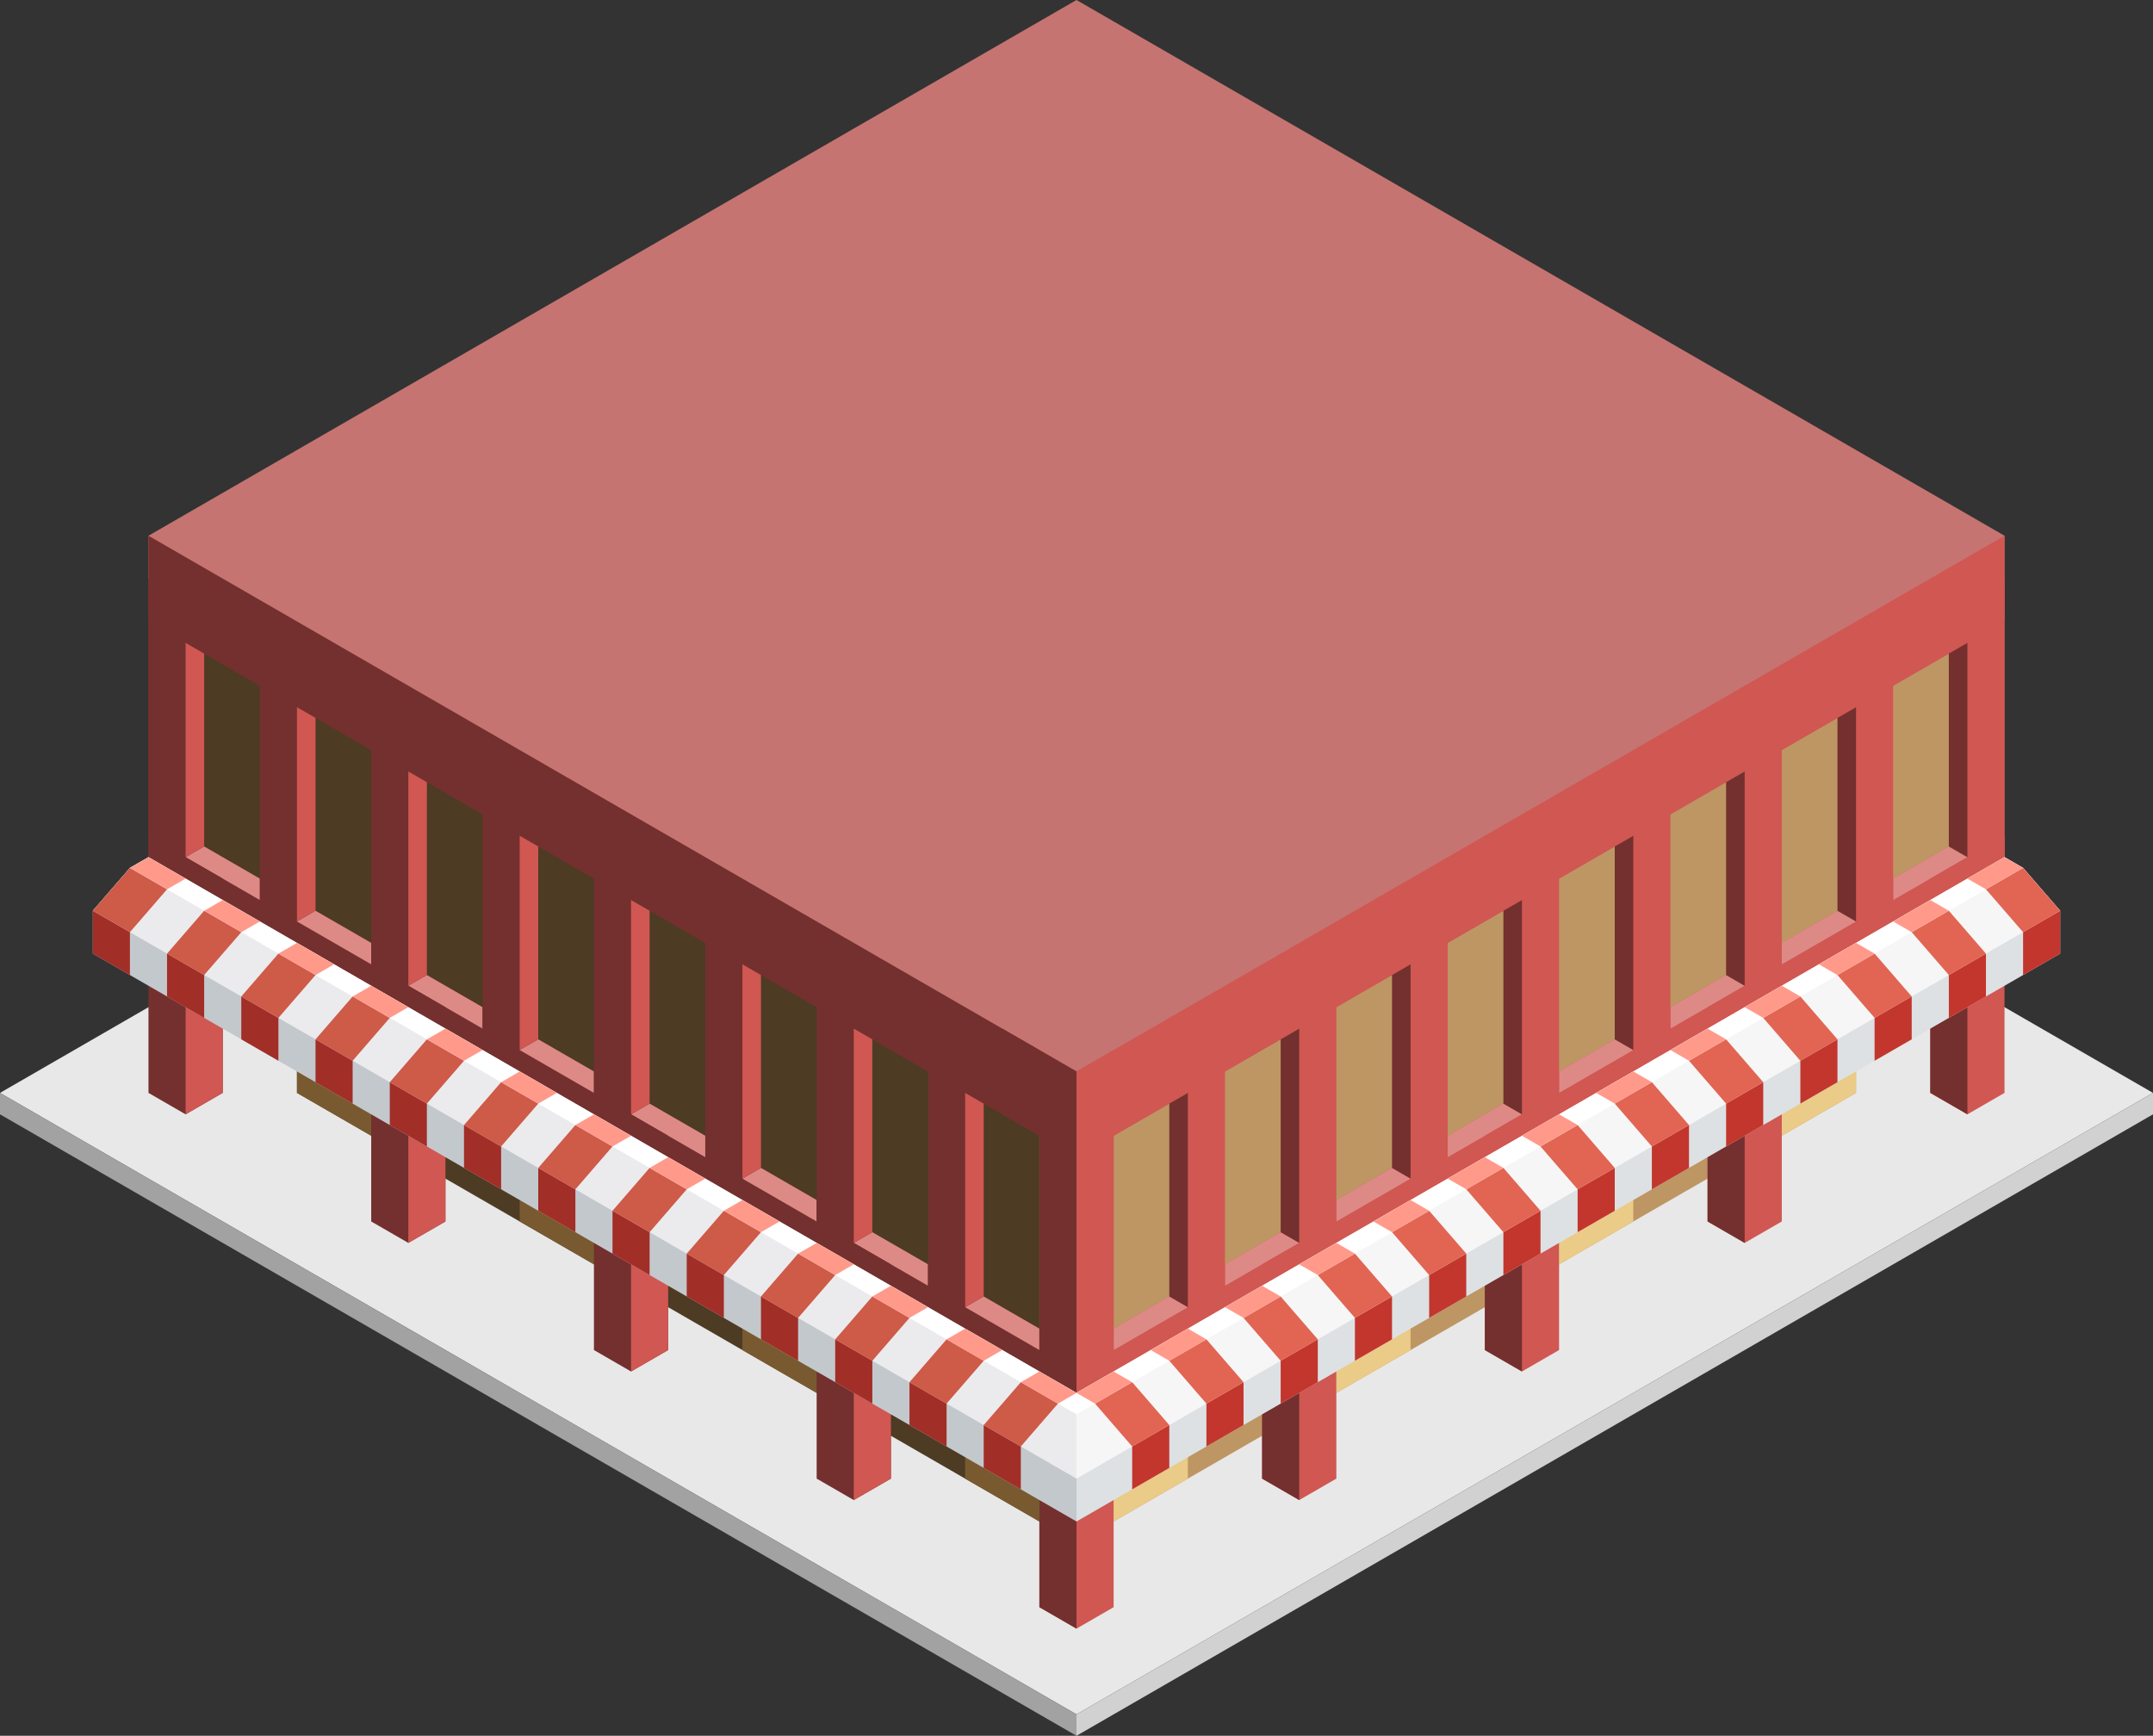 <svg id="Layer_1" data-name="Layer 1" xmlns="http://www.w3.org/2000/svg" viewBox="0 0 580 467.653">
  <rect x="0" y="0" width="580" height="467.653" fill="#333333" stroke="none"/>
  <defs>
    <style>
      .concrete-top {
        fill: #e8e8e8;
      }

      .window-R-prim {
        fill: #bd9664;
      }

      .window-L-prim {
        fill: #4d3b24;
      }

      .top-dark {
        fill: #c67471;
      }

      .exterior-R-prim {
        fill: #d05752;
      }

      .exterior-L-prim {
        fill: #73302e;
      }

      .top-prim {
        fill: #dd8a87;
      }

      .window-R-light {
        fill: #eacb87;
      }

      .window-L-light {
        fill: #795a30;
      }

      .concrete-right {
        fill: #d1d1d1;
      }

      .concrete-left {
        fill: #a2a2a2;
      }

      .cls-1 {
        fill: #c3c8cc;
      }

      .cls-2 {
        fill: #ebebee;
      }

      .cls-3 {
        fill: #dde1e3;
      }

      .cls-4 {
        fill: #f6f6f7;
      }

      .cls-5 {
        fill: #fff;
      }

      .cls-6 {
        fill: #c2362e;
      }

      .cls-7 {
        fill: #a22e28;
      }

      .cls-8 {
        fill: #e16552;
      }

      .cls-9 {
        fill: #ce5a48;
      }

      .cls-10 {
        fill: #ff9a8b;
      }
    </style>
  </defs>
  <title>Artboard 2</title>
  <g id="root">
    <path id="Path" class="concrete-top" d="M290,461.88,580,294.448,290,127.017,0,294.448Z"/>
    <path id="Path-2" data-name="Path" class="window-R-prim" d="M500,294.448V254.034L290,375.277V415.692Z"/>
    <path id="Path-3" data-name="Path" class="window-L-prim" d="M80,294.448V254.034l200,115.47v40.414Z"/>
    <path id="anchor_40_288.675_500" class="top-dark" d="M40,144.337v11.547L290,300.222,540,155.884V144.337L290,0Z"/>
    <path id="Path-4" data-name="Path" class="exterior-R-prim" d="M290,288.675v92.376L540,236.713V144.337Z"/>
    <path id="Path-5" data-name="Path" class="exterior-L-prim" d="M290,288.675v92.376L40,236.713V144.337Z"/>
    <path id="Path-6" data-name="Path" class="window-R-prim" d="M300,305.995,525,176.092v51.961L300,357.957Z"/>
    <path id="Path-7" data-name="Path" class="window-L-prim" d="M280,305.995,55,176.092v51.961L280,357.957Z"/>
    <path id="Path-8" data-name="Path" class="exterior-R-prim" d="M290,300.222v11.547L540,167.431V155.884Z"/>
    <path id="Path-9" data-name="Path" class="exterior-R-prim" d="M290,369.504v11.547L540,236.713V225.166Z"/>
    <path id="Path-10" data-name="Path" class="top-prim" d="M480,254.034l15-8.66,5,2.887-20,11.547Z"/>
    <path id="Path-11" data-name="Path" class="top-prim" d="M510,236.713l15-8.66,5,2.887-20,11.547Z"/>
    <path id="Path-12" data-name="Path" class="top-prim" d="M300,357.957l15-8.66,5,2.887-20,11.547Z"/>
    <path id="Path-13" data-name="Path" class="top-prim" d="M360,323.316l15-8.66,5,2.887L360,329.09Z"/>
    <path id="Path-14" data-name="Path" class="top-prim" d="M420,288.675l15-8.66,5,2.887-20,11.547Z"/>
    <path id="Path-15" data-name="Path" class="top-prim" d="M330,340.637l15-8.661,5,2.887L330,346.41Z"/>
    <path id="Path-16" data-name="Path" class="top-prim" d="M390,305.996l15-8.661,5,2.887-20,11.547Z"/>
    <path id="Path-17" data-name="Path" class="top-prim" d="M450,271.355l15-8.661,5,2.887-20,11.547Z"/>
    <path id="Path-18" data-name="Path" class="exterior-R-prim" d="M290,300.222l10-5.774v80.829l-10,5.774Z"/>
    <path id="Path-19" data-name="Path" class="exterior-L-prim" d="M315,297.335l10-5.773V355.07l-10-5.773Z"/>
    <path id="Path-20" data-name="Path" class="exterior-L-prim" d="M375,262.694l10-5.773v63.508l-10-5.773Z"/>
    <path id="Path-21" data-name="Path" class="exterior-L-prim" d="M435,228.053l10-5.773v63.508l-10-5.773Z"/>
    <path id="Path-22" data-name="Path" class="exterior-L-prim" d="M345,280.015l10-5.774V337.75l-10-5.774Z"/>
    <path id="Path-23" data-name="Path" class="exterior-R-prim" d="M280,433.012V282.901l10,5.774,10-5.774V433.012l-10,5.774Z"/>
    <path id="Path-24" data-name="Path" class="exterior-L-prim" d="M405,245.374,415,239.6V303.109l-10-5.774Z"/>
    <path id="Path-25" data-name="Path" class="exterior-R-prim" d="M410,230.94l10-5.774v80.829l-10,5.774Z"/>
    <path id="Path-26" data-name="Path" class="exterior-L-prim" d="M465,210.732l10-5.773v63.509l-10-5.774Z"/>
    <path id="Path-27" data-name="Path" class="exterior-R-prim" d="M400,363.73V305.995l20-11.547V363.73l-10,5.774Z"/>
    <path id="Path-28" data-name="Path" class="exterior-L-prim" d="M495,193.412l10-5.773v63.508l-10-5.773Z"/>
    <path id="Path-29" data-name="Path" class="exterior-L-prim" d="M525,176.092l10-5.774v63.509l-10-5.774Z"/>
    <path id="Path-30" data-name="Path" class="exterior-R-prim" d="M350,265.581l10-5.774v80.829l-10,5.774Z"/>
    <path id="Path-31" data-name="Path" class="exterior-R-prim" d="M340,398.371V340.636l20-11.547v69.282l-10,5.774Z"/>
    <path id="Path-32" data-name="Path" class="exterior-R-prim" d="M470,196.299l10-5.774v80.829l-10,5.774Z"/>
    <path id="Path-33" data-name="Path" class="exterior-R-prim" d="M460,329.089V271.354l20-11.547v69.282l-10,5.774Z"/>
    <path id="Path-34" data-name="Path" class="exterior-R-prim" d="M320,282.901l10-5.773V357.957l-10,5.774Z"/>
    <path id="Path-35" data-name="Path" class="exterior-R-prim" d="M440,213.619l10-5.773V288.675l-10,5.774Z"/>
    <path id="Path-36" data-name="Path" class="exterior-R-prim" d="M380,248.26l10-5.773V323.316l-10,5.773Z"/>
    <path id="Path-37" data-name="Path" class="exterior-R-prim" d="M500,178.978l10-5.773v80.829l-10,5.773Z"/>
    <path id="Path-38" data-name="Path" class="exterior-R-prim" d="M530,161.658l10-5.773v80.829l-10,5.773Z"/>
    <path id="Path-39" data-name="Path" class="exterior-R-prim" d="M520,294.448V236.713l20-11.547v69.282l-10,5.774Z"/>
    <path id="Path-40" data-name="Path" class="exterior-L-prim" d="M340,352.183l10-5.773v57.735l-10-5.774Z"/>
    <path id="Path-41" data-name="Path" class="exterior-L-prim" d="M400,317.542l10-5.773v57.735l-10-5.774Z"/>
    <path id="Path-42" data-name="Path" class="exterior-L-prim" d="M460,282.901l10-5.773V334.863l-10-5.774Z"/>
    <path id="Path-43" data-name="Path" class="exterior-L-prim" d="M520,248.26l10-5.773V300.222l-10-5.774Z"/>
    <path id="Path-44" data-name="Path" class="exterior-L-prim" d="M290,300.222v11.547L40,167.431V155.884Z"/>
    <path id="Path-45" data-name="Path" class="exterior-L-prim" d="M290,369.504v11.547L40,236.713V225.166Z"/>
    <path id="Path-46" data-name="Path" class="top-prim" d="M100,254.034l-15-8.66-5,2.887,20,11.547Z"/>
    <path id="Path-47" data-name="Path" class="top-prim" d="M70,236.713l-15-8.66-5,2.887,20,11.547Z"/>
    <path id="Path-48" data-name="Path" class="top-prim" d="M280,357.957l-15-8.66-5,2.887,20,11.547Z"/>
    <path id="Path-49" data-name="Path" class="top-prim" d="M220,323.316l-15-8.66-5,2.887,20,11.547Z"/>
    <path id="Path-50" data-name="Path" class="top-prim" d="M160,288.675l-15-8.66-5,2.887,20,11.547Z"/>
    <path id="Path-51" data-name="Path" class="top-prim" d="M250,340.637l-15-8.661-5,2.887,20,11.547Z"/>
    <path id="Path-52" data-name="Path" class="top-prim" d="M190,305.996l-15-8.661-5,2.887,20,11.547Z"/>
    <path id="Path-53" data-name="Path" class="top-prim" d="M130,271.355l-15-8.661-5,2.887,20,11.547Z"/>
    <path id="Path-54" data-name="Path" class="exterior-L-prim" d="M290,288.675l-10-5.774-10-5.773V300.222l10,5.773v69.282l10,5.774Z"/>
    <path id="Path-55" data-name="Path" class="exterior-L-prim" d="M290,369.504l-10-5.774v69.282l10,5.774Z"/>
    <path id="Path-56" data-name="Path" class="exterior-R-prim" d="M265,297.335l-10-5.773V355.07l10-5.773Z"/>
    <path id="Path-57" data-name="Path" class="exterior-R-prim" d="M205,262.694l-10-5.773v63.508l10-5.773Z"/>
    <path id="Path-58" data-name="Path" class="exterior-R-prim" d="M145,228.053,135,222.28v63.508l10-5.773Z"/>
    <path id="Path-59" data-name="Path" class="exterior-R-prim" d="M235,280.015l-10-5.774v57.735l5,2.887,5-2.887Z"/>
    <path id="Path-60" data-name="Path" class="exterior-R-prim" d="M175,245.374,165,239.6V303.109l10-5.774Z"/>
    <path id="Path-61" data-name="Path" class="exterior-L-prim" d="M170,230.94l-10-5.774v80.829l10,5.774Z"/>
    <path id="Path-62" data-name="Path" class="exterior-R-prim" d="M115,210.732l-10-5.773v63.509l10-5.774Z"/>
    <path id="Path-63" data-name="Path" class="exterior-L-prim" d="M180,363.73V305.995l-20-11.547V363.73l10,5.774Z"/>
    <path id="Path-64" data-name="Path" class="exterior-R-prim" d="M85,193.412l-10-5.773v63.508l10-5.773Z"/>
    <path id="Path-65" data-name="Path" class="exterior-R-prim" d="M55,176.092l-10-5.774v63.509l10-5.774Z"/>
    <path id="Path-66" data-name="Path" class="exterior-L-prim" d="M230,340.636V265.581l-10-5.774v80.829l10,5.774Z"/>
    <path id="Path-67" data-name="Path" class="exterior-L-prim" d="M240,398.371V340.636l-20-11.547v69.282l10,5.774Z"/>
    <path id="Path-68" data-name="Path" class="exterior-L-prim" d="M110,196.299l-10-5.774v80.829l10,5.774Z"/>
    <path id="Path-69" data-name="Path" class="exterior-L-prim" d="M120,329.089V271.354l-10-5.773-10-5.774v69.282l10,5.774Z"/>
    <path id="Path-70" data-name="Path" class="exterior-L-prim" d="M260,282.901l-10-5.773V357.957l10,5.774Z"/>
    <path id="Path-71" data-name="Path" class="exterior-L-prim" d="M140,213.619l-10-5.773V288.675l10,5.774Z"/>
    <path id="Path-72" data-name="Path" class="exterior-L-prim" d="M200,248.26l-10-5.773V323.316l10,5.773Z"/>
    <path id="Path-73" data-name="Path" class="exterior-L-prim" d="M80,178.978l-10-5.773v80.829l10,5.773Z"/>
    <path id="Path-74" data-name="Path" class="exterior-L-prim" d="M50,161.658,40,155.885v80.829l10,5.773Z"/>
    <path id="Path-75" data-name="Path" class="exterior-L-prim" d="M60,294.448V236.713L40,225.166v69.282l10,5.774Z"/>
    <path id="Path-76" data-name="Path" class="exterior-R-prim" d="M240,352.183l-10-5.773v57.735l10-5.774Z"/>
    <path id="Path-77" data-name="Path" class="exterior-R-prim" d="M180,317.542l-10-5.773v57.735l10-5.774Z"/>
    <path id="Path-78" data-name="Path" class="exterior-R-prim" d="M120,282.901l-10-5.773V334.863l10-5.774Z"/>
    <path id="Path-79" data-name="Path" class="exterior-R-prim" d="M60,248.26l-10-5.773V300.222l10-5.774Z"/>
    <path id="Path-80" data-name="Path" class="window-R-light" d="M300,409.918l20-11.547V363.73l-20,11.547Z"/>
    <path id="Path-81" data-name="Path" class="window-L-light" d="M280,409.918l-20-11.547V363.73l20,11.547Z"/>
    <path id="Path-82" data-name="Path" class="window-R-light" d="M420,340.636l20-11.547V294.448l-20,11.547Z"/>
    <path id="Path-83" data-name="Path" class="window-L-light" d="M160,340.636l-20-11.547V294.448l20,11.547Z"/>
    <path id="Path-84" data-name="Path" class="window-R-light" d="M360,375.277,380,363.73V329.089l-20,11.547Z"/>
    <path id="Path-85" data-name="Path" class="window-L-light" d="M220,375.277,200,363.73V329.089l20,11.547Z"/>
    <path id="Path-86" data-name="Path" class="window-R-light" d="M480,305.995l20-11.547V259.807l-20,11.547Z"/>
    <path id="Path-87" data-name="Path" class="window-L-light" d="M100,305.995,80,294.448V259.807l20,11.547Z"/>
    <path id="Path-88" data-name="Path" class="concrete-right" d="M290,461.88v5.773L580,300.222v-5.774Z"/>
    <path id="Path-89" data-name="Path" class="concrete-left" d="M0,294.448,290,461.88v5.773L0,300.222Z"/>
    <path id="Path-90" data-name="Path" class="cls-1" d="M35,233.827,25,245.374v11.547L290,409.918V381.051Z"/>
    <path id="Path-91" data-name="Path" class="cls-2" d="M40,230.94l-5,2.887L25,245.374,290,398.371l5-2.886V378.164l-5-2.887Z"/>
    <path id="Path-92" data-name="Path" class="cls-3" d="M545,233.827l10,11.547v11.547L290,409.918V381.051Z"/>
    <path id="Path-93" data-name="Path" class="cls-4" d="M540,230.94l5,2.887,10,11.547L290,398.371v-23.094Z"/>
    <path id="Path-94" data-name="Path" class="cls-5" d="M40,230.94l250,144.337L540,230.94l5,2.887L290,381.051,35,233.827Z"/>
    <path id="Path-95" data-name="Path" class="cls-6" d="M545,251.147l10-5.773v11.547l-10,5.773Z"/>
    <path id="Path-96" data-name="Path" class="cls-6" d="M525,262.694l10-5.773v11.547l-10,5.773Z"/>
    <path id="Path-97" data-name="Path" class="cls-6" d="M505,274.241l10-5.773v11.547l-10,5.773Z"/>
    <path id="Path-98" data-name="Path" class="cls-6" d="M485,285.788l10-5.773v11.547l-10,5.773Z"/>
    <path id="Path-99" data-name="Path" class="cls-6" d="M465,297.335l10-5.773v11.547l-10,5.773Z"/>
    <path id="Path-100" data-name="Path" class="cls-6" d="M445,308.882l10-5.773v11.547l-10,5.773Z"/>
    <path id="Path-101" data-name="Path" class="cls-6" d="M425,320.429l10-5.773v11.547l-10,5.773Z"/>
    <path id="Path-102" data-name="Path" class="cls-6" d="M405,331.976l10-5.773V337.75l-10,5.773Z"/>
    <path id="Path-103" data-name="Path" class="cls-6" d="M385,343.523l10-5.773v11.547L385,355.07Z"/>
    <path id="Path-104" data-name="Path" class="cls-6" d="M365,355.07l10-5.773v11.547l-10,5.773Z"/>
    <path id="Path-105" data-name="Path" class="cls-6" d="M345,366.617l10-5.773v11.547l-10,5.773Z"/>
    <path id="Path-106" data-name="Path" class="cls-6" d="M325,378.164l10-5.773v11.547l-10,5.773Z"/>
    <path id="Path-107" data-name="Path" class="cls-6" d="M305,389.711l10-5.773v11.547l-10,5.773Z"/>
    <path id="Path-108" data-name="Path" class="cls-7" d="M35,251.147,25,245.374v11.547l10,5.773Z"/>
    <path id="Path-109" data-name="Path" class="cls-7" d="M75,274.241,65,268.468v11.547l10,5.773Z"/>
    <path id="Path-110" data-name="Path" class="cls-7" d="M95,285.788,85,280.015v11.547l10,5.773Z"/>
    <path id="Path-111" data-name="Path" class="cls-7" d="M115,297.335l-10-5.773v11.547l10,5.773Z"/>
    <path id="Path-112" data-name="Path" class="cls-7" d="M135,308.882l-10-5.773v11.547l10,5.773Z"/>
    <path id="Path-113" data-name="Path" class="cls-7" d="M155,320.43l-10-5.774v11.547l10,5.774Z"/>
    <path id="Path-114" data-name="Path" class="cls-7" d="M175,331.976l-10-5.773V337.75l10,5.773Z"/>
    <path id="Path-115" data-name="Path" class="cls-7" d="M195,343.524l-10-5.774v11.547l10,5.774Z"/>
    <path id="Path-116" data-name="Path" class="cls-7" d="M215,355.07l-10-5.774v11.547l10,5.774Z"/>
    <path id="Path-117" data-name="Path" class="cls-7" d="M235,366.617l-10-5.774V372.39l10,5.774Z"/>
    <path id="Path-118" data-name="Path" class="cls-7" d="M255,378.164l-10-5.773v11.547l10,5.773Z"/>
    <path id="Path-119" data-name="Path" class="cls-7" d="M275,389.711l-10-5.773v11.547l10,5.773Z"/>
    <path id="Path-120" data-name="Path" class="cls-7" d="M55,262.694,45,256.921v11.547l10,5.773Z"/>
    <path id="Path-121" data-name="Path" class="cls-8" d="M545,251.147,535,239.6l10-5.773,10,11.547Z"/>
    <path id="Path-122" data-name="Path" class="cls-8" d="M525,262.694l-10-11.547,10-5.773,10,11.547Z"/>
    <path id="Path-123" data-name="Path" class="cls-8" d="M505,274.241l-10-11.547,10-5.773,10,11.547Z"/>
    <path id="Path-124" data-name="Path" class="cls-8" d="M485,285.788l-10-11.547,10-5.773,10,11.547Z"/>
    <path id="Path-125" data-name="Path" class="cls-8" d="M465,297.335l-10-11.547,10-5.773,10,11.547Z"/>
    <path id="Path-126" data-name="Path" class="cls-8" d="M445,308.882l-10-11.547,10-5.773,10,11.547Z"/>
    <path id="Path-127" data-name="Path" class="cls-8" d="M425,320.429l-10-11.547,10-5.773,10,11.547Z"/>
    <path id="Path-128" data-name="Path" class="cls-8" d="M405,331.976l-10-11.547,10-5.773,10,11.547Z"/>
    <path id="Path-129" data-name="Path" class="cls-8" d="M385,343.523l-10-11.547,10-5.773,10,11.547Z"/>
    <path id="Path-130" data-name="Path" class="cls-8" d="M365,355.07l-10-11.547,10-5.773,10,11.547Z"/>
    <path id="Path-131" data-name="Path" class="cls-8" d="M345,366.617,335,355.07l10-5.773,10,11.547Z"/>
    <path id="Path-132" data-name="Path" class="cls-8" d="M325,378.164l-10-11.547,10-5.773,10,11.547Z"/>
    <path id="Path-133" data-name="Path" class="cls-8" d="M305,389.711l-10-11.547,10-5.773,10,11.547Z"/>
    <path id="Path-134" data-name="Path" class="cls-9" d="M35,251.147,45,239.6,35,233.827,25,245.374Z"/>
    <path id="Path-135" data-name="Path" class="cls-9" d="M75,274.241l10-11.547L75,256.921,65,268.468Z"/>
    <path id="Path-136" data-name="Path" class="cls-9" d="M95,285.788l10-11.547L95,268.468,85,280.015Z"/>
    <path id="Path-137" data-name="Path" class="cls-9" d="M115,297.335l10-11.547-10-5.773-10,11.547Z"/>
    <path id="Path-138" data-name="Path" class="cls-9" d="M135,308.882l10-11.547-10-5.773-10,11.547Z"/>
    <path id="Path-139" data-name="Path" class="cls-9" d="M155,320.429l10-11.547-10-5.773-10,11.547Z"/>
    <path id="Path-140" data-name="Path" class="cls-9" d="M175,331.976l10-11.547-10-5.773-10,11.547Z"/>
    <path id="Path-141" data-name="Path" class="cls-9" d="M195,343.524l10-11.547-10-5.774L185,337.75Z"/>
    <path id="Path-142" data-name="Path" class="cls-9" d="M215,355.07l10-11.547L215,337.75l-10,11.547Z"/>
    <path id="Path-143" data-name="Path" class="cls-9" d="M235,366.617l10-11.547-10-5.773-10,11.547Z"/>
    <path id="Path-144" data-name="Path" class="cls-9" d="M255,378.164l10-11.547-10-5.773-10,11.547Z"/>
    <path id="Path-145" data-name="Path" class="cls-9" d="M275,389.711l10-11.547-10-5.773-10,11.547Z"/>
    <path id="Path-146" data-name="Path" class="cls-9" d="M55,262.694l10-11.547L55,245.374,45,256.921Z"/>
    <path id="Path-147" data-name="Path" class="cls-10" d="M540,230.94l-10,5.773,5,2.887,10-5.773Z"/>
    <path id="Path-148" data-name="Path" class="cls-10" d="M520,242.487,510,248.26l5,2.887,10-5.773Z"/>
    <path id="Path-149" data-name="Path" class="cls-10" d="M500,254.034l-10,5.773,5,2.887,10-5.773Z"/>
    <path id="Path-150" data-name="Path" class="cls-10" d="M480,265.581l-10,5.773,5,2.887,10-5.773Z"/>
    <path id="Path-151" data-name="Path" class="cls-10" d="M460,277.128l-10,5.773,5,2.887,10-5.773Z"/>
    <path id="Path-152" data-name="Path" class="cls-10" d="M440,288.675l-10,5.773,5,2.887,10-5.773Z"/>
    <path id="Path-153" data-name="Path" class="cls-10" d="M420,300.222l-10,5.773,5,2.887,10-5.773Z"/>
    <path id="Path-154" data-name="Path" class="cls-10" d="M400,311.769l-10,5.773,5,2.887,10-5.773Z"/>
    <path id="Path-155" data-name="Path" class="cls-10" d="M380,323.316l-10,5.773,5,2.887,10-5.773Z"/>
    <path id="Path-156" data-name="Path" class="cls-10" d="M360,334.863l-10,5.774,5,2.886,10-5.773Z"/>
    <path id="Path-157" data-name="Path" class="cls-10" d="M340,346.41l-10,5.773,5,2.887,10-5.773Z"/>
    <path id="Path-158" data-name="Path" class="cls-10" d="M320,357.957l-10,5.773,5,2.887,10-5.773Z"/>
    <path id="Path-159" data-name="Path" class="cls-10" d="M300,369.504l-10,5.773,5,2.887,10-5.773Z"/>
    <path id="Path-160" data-name="Path" class="cls-10" d="M40,230.94l10,5.773L45,239.6,35,233.827Z"/>
    <path id="Path-161" data-name="Path" class="cls-10" d="M80,254.034l10,5.774-5,2.886L75,256.921Z"/>
    <path id="Path-162" data-name="Path" class="cls-10" d="M100,265.581l10,5.773-5,2.887L95,268.468Z"/>
    <path id="Path-163" data-name="Path" class="cls-10" d="M120,277.128l10,5.774-5,2.886-10-5.773Z"/>
    <path id="Path-164" data-name="Path" class="cls-10" d="M140,288.675l10,5.773-5,2.887-10-5.773Z"/>
    <path id="Path-165" data-name="Path" class="cls-10" d="M160,300.222l10,5.774-5,2.886-10-5.773Z"/>
    <path id="Path-166" data-name="Path" class="cls-10" d="M180,311.769l10,5.773-5,2.887-10-5.773Z"/>
    <path id="Path-167" data-name="Path" class="cls-10" d="M200,323.316l10,5.774-5,2.887-10-5.774Z"/>
    <path id="Path-168" data-name="Path" class="cls-10" d="M220,334.863l10,5.773-5,2.887L215,337.75Z"/>
    <path id="Path-169" data-name="Path" class="cls-10" d="M240,346.41l10,5.773-5,2.887-10-5.773Z"/>
    <path id="Path-170" data-name="Path" class="cls-10" d="M260,357.957l10,5.774-5,2.886-10-5.773Z"/>
    <path id="Path-171" data-name="Path" class="cls-10" d="M280,369.504l10,5.773-5,2.887-10-5.773Z"/>
    <path id="Path-172" data-name="Path" class="cls-10" d="M60,242.487l10,5.774-5,2.886L55,245.374Z"/>
  </g>
</svg>
